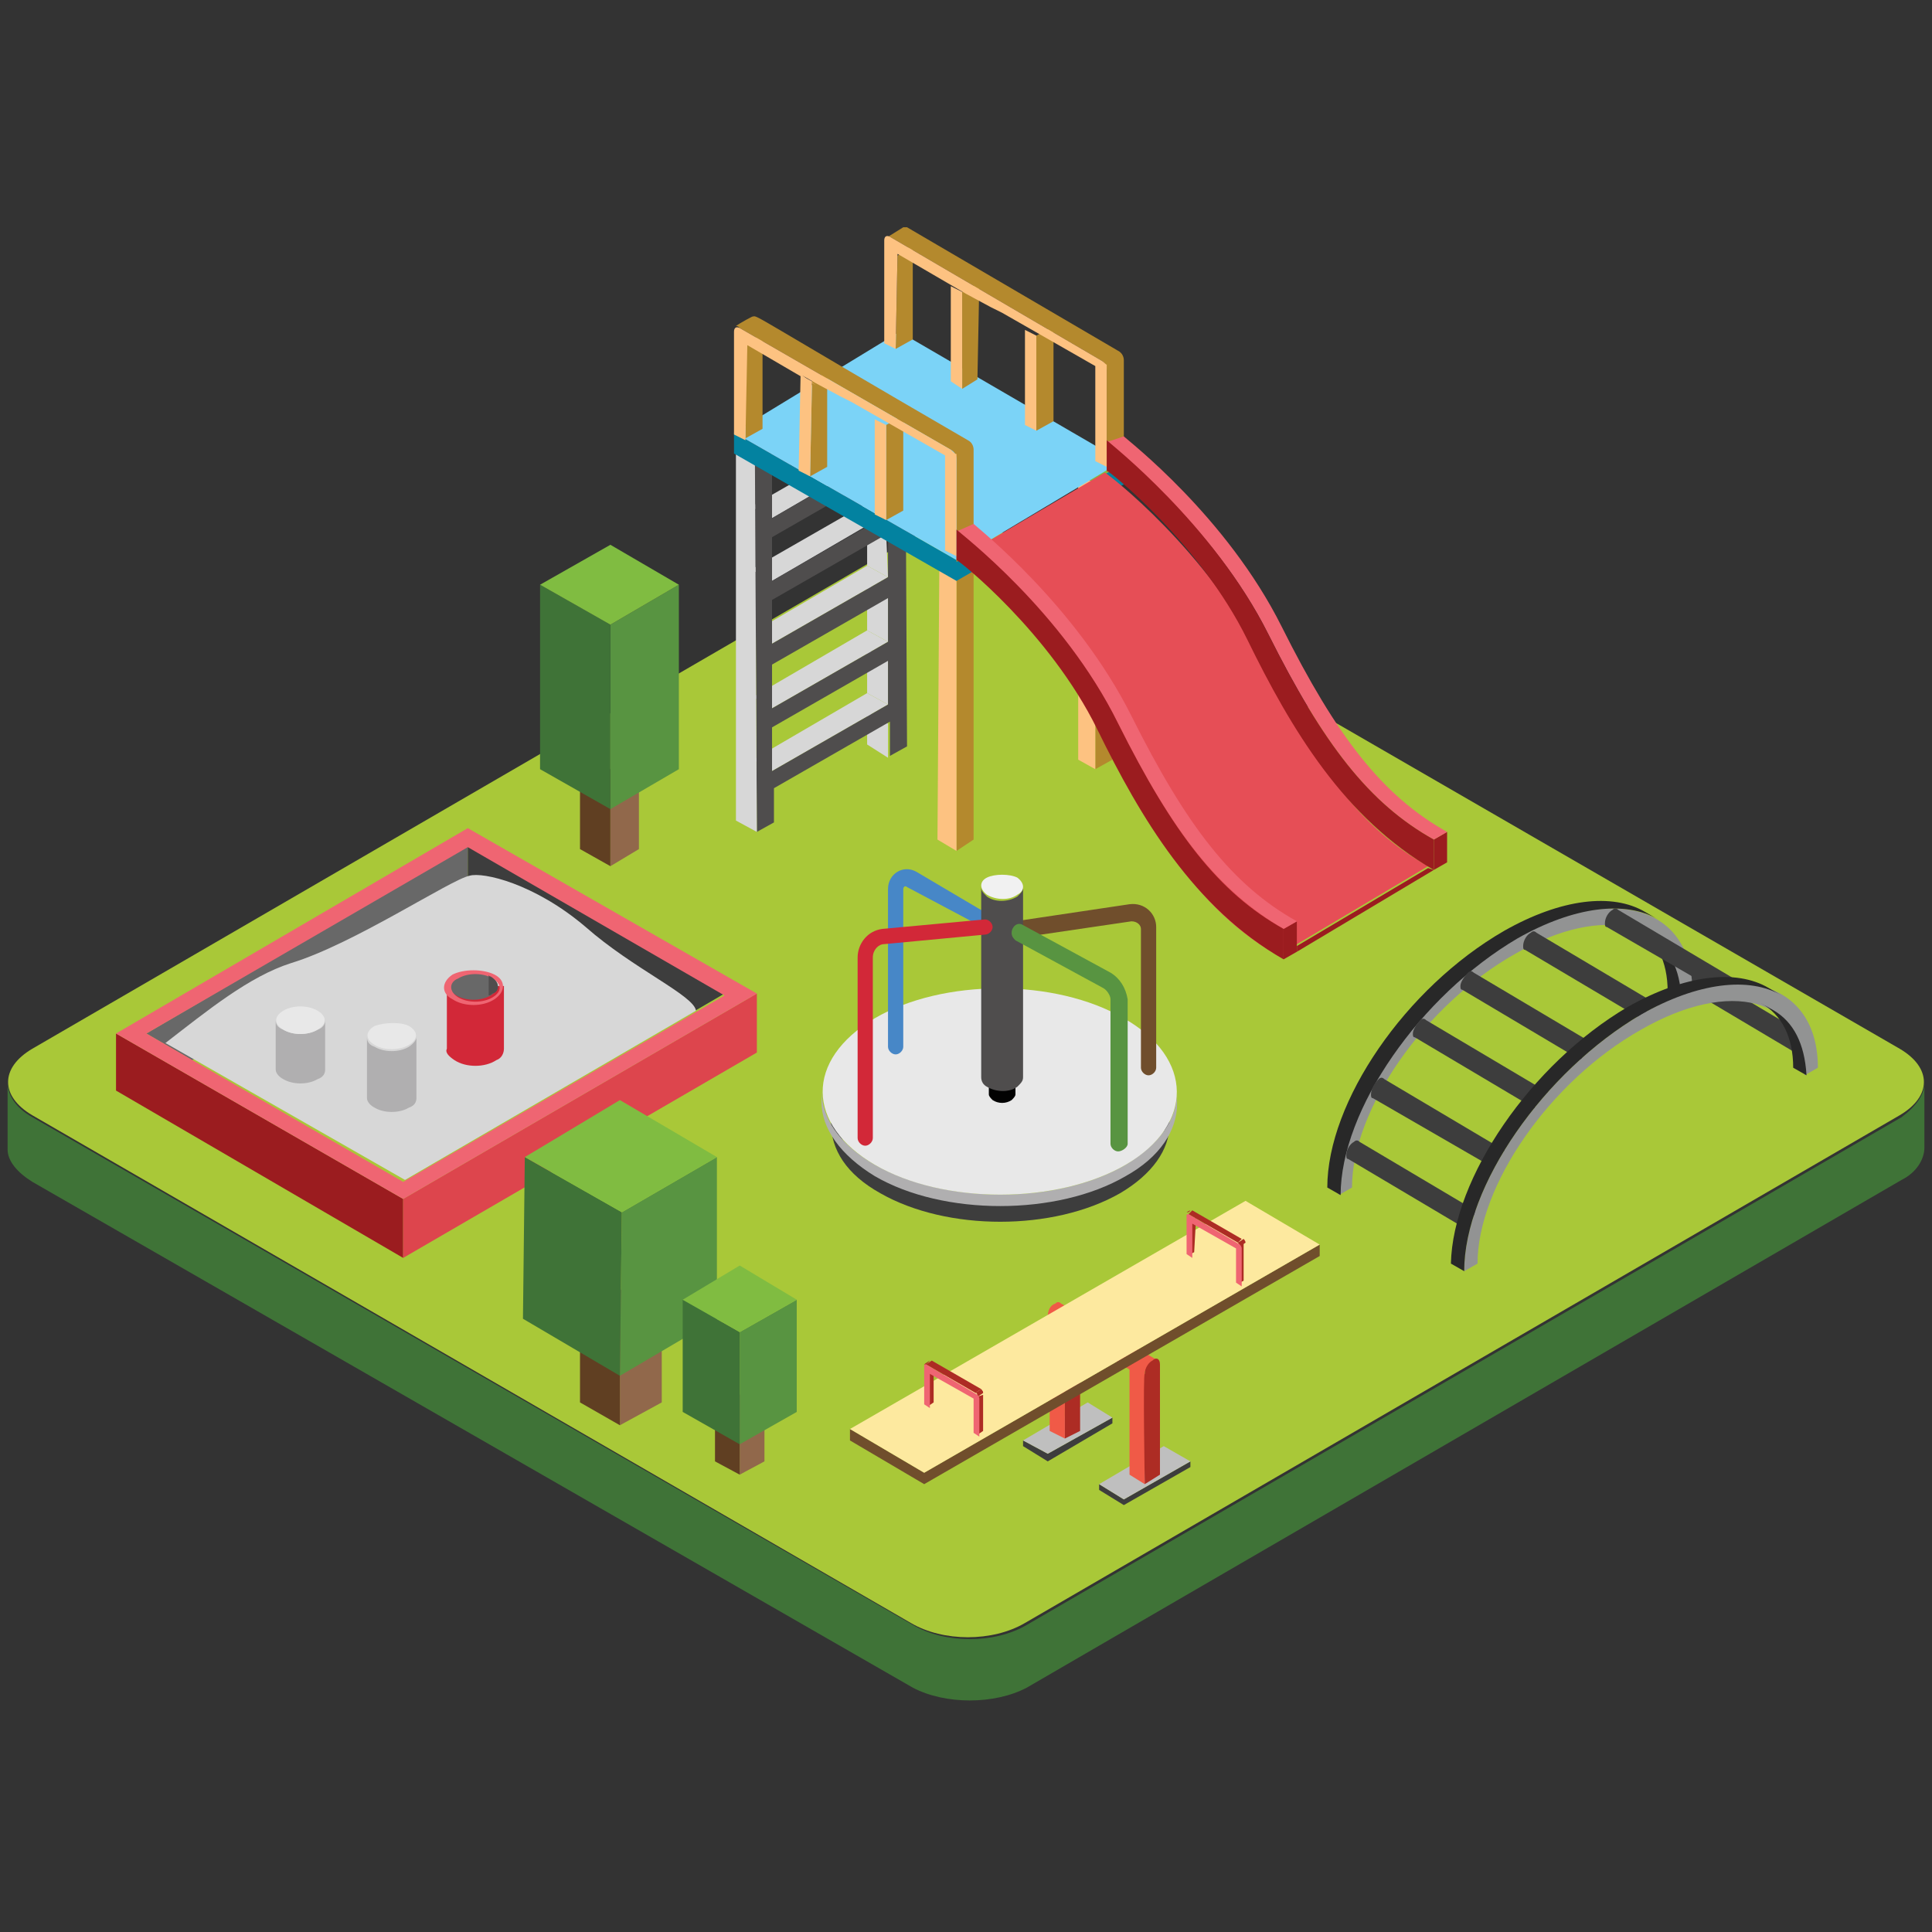<svg xmlns="http://www.w3.org/2000/svg" xmlns:xlink="http://www.w3.org/1999/xlink" width="200" zoomAndPan="magnify" viewBox="0 0 150 150" height="200" preserveAspectRatio="xMidYMid meet" version="1.0"><rect x="0" y="0" width="150" height="150" fill="#333333" stroke="none"/><defs><clipPath id="4b5471674c"><path d="M 0 84 L 150 84 L 150 132.375 L 0 132.375 Z M 0 84 " clip-rule="nonzero"/></clipPath><clipPath id="551bd7b9a2"><path d="M 71 105 L 73 105 L 73 105.93 L 71 105.93 Z M 71 105 " clip-rule="nonzero"/></clipPath><clipPath id="41bc346612"><path d="M 72.195 105.637 L 71.754 105.93 C 71.754 105.93 71.898 105.93 71.898 105.93 Z M 72.195 105.637 " clip-rule="nonzero"/></clipPath><clipPath id="6f8aa24a94"><path d="M 75 108 L 76.477 108 L 76.477 108.883 L 75 108.883 Z M 75 108 " clip-rule="nonzero"/></clipPath><clipPath id="198fe4d31e"><path d="M 75.887 108.441 L 76.328 108.145 C 76.328 107.996 76.18 107.848 76.18 107.848 L 75.738 108.145 C 75.887 108.145 75.887 108.293 75.887 108.441 Z M 75.887 108.441 " clip-rule="nonzero"/></clipPath><clipPath id="0202633448"><path d="M 75 107.406 L 76.477 107.406 L 76.477 108.883 L 75 108.883 Z M 75 107.406 " clip-rule="nonzero"/></clipPath><clipPath id="ca0dd5f004"><path d="M 75.887 108.441 L 76.328 108.145 C 76.328 107.996 76.18 107.848 76.18 107.848 L 75.738 108.145 C 75.887 108.145 75.887 108.293 75.887 108.441 Z M 75.887 108.441 " clip-rule="nonzero"/></clipPath><clipPath id="eab965afc5"><path d="M 92 93 L 92.715 93 L 92.715 94.117 L 92 94.117 Z M 92 93 " clip-rule="nonzero"/></clipPath><clipPath id="505f64cabe"><path d="M 92.422 93.973 L 92.125 94.117 C 92.125 94.117 92.273 94.117 92.273 94.117 L 92.422 93.973 C 92.57 93.973 92.57 93.973 92.422 93.973 Z M 92.422 93.973 " clip-rule="nonzero"/></clipPath><clipPath id="6e32e67c75"><path d="M 96 96 L 97 96 L 97 97 L 96 97 Z M 96 96 " clip-rule="nonzero"/></clipPath><clipPath id="7a7b00c153"><path d="M 96.262 96.777 L 96.703 96.48 C 96.703 96.332 96.555 96.188 96.555 96.188 L 96.113 96.48 C 96.113 96.48 96.262 96.629 96.262 96.777 Z M 96.262 96.777 " clip-rule="nonzero"/></clipPath><clipPath id="eb9b8437a4"><path d="M 68 17.625 L 88 17.625 L 88 37 L 68 37 Z M 68 17.625 " clip-rule="nonzero"/></clipPath></defs><path fill="#a9c838" d="M 147.488 81.422 C 150 82.898 150 85.113 147.488 86.59 L 79.578 126.008 C 77.066 127.484 73.227 127.484 70.719 126.008 L 2.512 86.59 C 0 85.113 0 82.898 2.512 81.422 L 70.422 42.004 C 72.785 40.527 76.773 40.527 79.281 42.004 Z M 147.488 81.422 " fill-opacity="1" fill-rule="nonzero"/><g clip-path="url(#4b5471674c)"><path fill="#3f7337" d="M 149.41 84.078 L 149.41 89.098 C 149.41 89.984 148.82 91.02 147.637 91.609 L 79.723 131.027 C 77.215 132.355 73.375 132.355 70.867 131.027 L 2.512 91.758 C 1.328 91.02 0.59 90.133 0.59 89.246 L 0.59 84.078 C 0.59 84.965 1.18 86 2.512 86.738 L 70.867 126.156 C 73.375 127.633 77.215 127.633 79.723 126.156 L 147.637 86.738 C 148.82 85.852 149.41 84.965 149.41 84.078 Z M 149.41 84.078 " fill-opacity="1" fill-rule="nonzero"/></g><path fill="#3d3d3d" d="M 85.336 115.23 L 85.336 115.676 L 87.254 116.855 L 92.422 113.902 L 92.422 113.461 L 87.254 116.414 Z M 85.336 115.23 " fill-opacity="1" fill-rule="nonzero"/><path fill="#bfbfbf" d="M 85.336 115.23 L 87.254 116.414 L 92.422 113.461 L 90.355 112.277 Z M 85.336 115.23 " fill-opacity="1" fill-rule="nonzero"/><path fill="#3d3d3d" d="M 79.43 111.836 L 79.43 112.277 L 81.348 113.461 L 86.367 110.508 L 86.367 110.062 L 81.348 112.867 Z M 79.43 111.836 " fill-opacity="1" fill-rule="nonzero"/><path fill="#bfbfbf" d="M 79.43 111.836 L 81.348 112.867 L 86.367 110.062 L 84.449 108.883 Z M 79.43 111.836 " fill-opacity="1" fill-rule="nonzero"/><path fill="#f05a47" d="M 87.695 105.93 L 87.695 114.492 L 88.879 115.23 L 88.879 106.668 Z M 87.695 105.93 " fill-opacity="1" fill-rule="nonzero"/><path fill="#f05a47" d="M 87.695 105.93 L 88.73 106.52 L 89.91 105.93 L 88.73 105.191 Z M 87.695 105.93 " fill-opacity="1" fill-rule="nonzero"/><path fill="#f05a47" d="M 81.496 102.387 L 81.496 111.098 L 82.676 111.688 L 82.676 103.125 Z M 81.496 102.387 " fill-opacity="1" fill-rule="nonzero"/><path fill="#ad2c24" d="M 82.676 103.125 L 82.676 111.688 L 83.859 111.098 L 83.859 102.387 Z M 82.676 103.125 " fill-opacity="1" fill-rule="nonzero"/><path fill="#f27675" d="M 81.496 102.387 L 82.676 103.125 L 83.859 102.387 L 82.676 101.797 Z M 81.496 102.387 " fill-opacity="1" fill-rule="nonzero"/><path fill="#f05a47" d="M 81.938 101.207 C 82.086 101.059 82.234 101.059 82.383 101.207 L 89.91 105.637 C 89.766 105.637 89.617 105.637 89.469 105.637 C 89.172 105.781 88.879 106.227 88.879 106.668 C 88.879 106.816 88.879 106.965 89.027 107.109 L 81.496 102.684 C 81.348 102.684 81.348 102.535 81.348 102.238 C 81.348 101.797 81.496 101.352 81.938 101.207 Z M 81.938 101.207 " fill-opacity="1" fill-rule="nonzero"/><path fill="#ad2c24" d="M 88.879 115.23 L 90.059 114.492 L 90.059 105.93 C 90.059 105.488 89.766 105.34 89.469 105.637 C 89.172 105.781 88.879 106.227 88.879 106.668 C 88.73 106.52 88.879 115.23 88.879 115.23 Z M 88.879 115.23 " fill-opacity="1" fill-rule="nonzero"/><path fill="#704e2c" d="M 65.992 110.949 L 65.992 111.836 L 71.754 115.23 L 102.461 97.516 L 102.461 96.629 L 71.754 114.344 Z M 65.992 110.949 " fill-opacity="1" fill-rule="nonzero"/><path fill="#fde99f" d="M 65.992 110.949 L 71.754 114.344 L 102.461 96.629 L 96.703 93.234 Z M 65.992 110.949 " fill-opacity="1" fill-rule="nonzero"/><path fill="#ad2c24" d="M 72.047 109.18 L 72.488 108.883 L 72.488 106.227 L 72.195 106.52 Z M 72.047 109.18 " fill-opacity="1" fill-rule="nonzero"/><path fill="#ad2c24" d="M 72.195 105.637 L 71.754 105.93 C 71.754 105.93 71.898 105.93 71.898 105.93 Z M 72.195 105.637 " fill-opacity="1" fill-rule="nonzero"/><g clip-path="url(#551bd7b9a2)"><g clip-path="url(#41bc346612)"><path fill="#ad2c24" d="M 71.898 105.93 L 72.344 105.637 L 71.898 105.93 " fill-opacity="1" fill-rule="nonzero"/><path fill="#ad2c24" d="M 71.898 105.93 L 72.344 105.637 L 71.898 105.93 " fill-opacity="1" fill-rule="nonzero"/><path fill="#ad2c24" d="M 71.898 105.93 L 72.344 105.637 L 72.195 105.637 L 71.898 105.93 " fill-opacity="1" fill-rule="nonzero"/><path fill="#ad2c24" d="M 71.898 105.93 L 72.195 105.637 L 71.898 105.93 " fill-opacity="1" fill-rule="nonzero"/><path fill="#ad2c24" d="M 71.898 105.93 L 72.195 105.637 L 71.898 105.93 " fill-opacity="1" fill-rule="nonzero"/><path fill="#ad2c24" d="M 71.898 105.93 L 72.195 105.637 L 71.898 105.93 " fill-opacity="1" fill-rule="nonzero"/><path fill="#ad2c24" d="M 71.898 105.93 L 72.195 105.637 L 71.754 105.93 L 71.898 105.93 " fill-opacity="1" fill-rule="nonzero"/><path fill="#ad2c24" d="M 71.754 105.93 L 72.195 105.637 L 71.754 105.93 " fill-opacity="1" fill-rule="nonzero"/><path fill="#ad2c24" d="M 71.754 105.93 L 72.195 105.637 L 71.754 105.93 " fill-opacity="1" fill-rule="nonzero"/><path fill="#ad2c24" d="M 71.754 105.93 L 72.195 105.637 L 71.754 105.93 " fill-opacity="1" fill-rule="nonzero"/></g></g><path fill="#ad2c24" d="M 75.738 108.145 L 76.18 107.848 L 72.344 105.637 L 71.898 105.93 Z M 75.738 108.145 " fill-opacity="1" fill-rule="nonzero"/><path fill="#ad2c24" d="M 75.887 111.395 L 76.328 111.098 L 76.328 108.293 L 75.887 108.441 Z M 75.887 111.395 " fill-opacity="1" fill-rule="nonzero"/><path fill="#ad2c24" d="M 75.887 108.441 L 76.328 108.145 C 76.328 107.996 76.18 107.848 76.18 107.848 L 75.738 108.145 C 75.887 108.145 75.887 108.293 75.887 108.441 Z M 75.887 108.441 " fill-opacity="1" fill-rule="nonzero"/><g clip-path="url(#6f8aa24a94)"><g clip-path="url(#198fe4d31e)"><path fill="#ad2c24" d="M 75.887 108.441 L 76.328 108.145 L 75.887 108.441 " fill-opacity="1" fill-rule="nonzero"/><path fill="#ad2c24" d="M 75.887 108.441 L 76.328 108.145 L 75.887 108.441 " fill-opacity="1" fill-rule="nonzero"/><path fill="#ad2c24" d="M 75.887 108.441 L 76.328 108.145 L 75.887 108.441 " fill-opacity="1" fill-rule="nonzero"/><path fill="#ad2c24" d="M 75.887 108.441 L 76.328 108.145 L 75.887 108.293 L 75.887 108.441 " fill-opacity="1" fill-rule="nonzero"/><path fill="#ad2c24" d="M 75.887 108.293 L 76.328 108.145 L 75.887 108.293 " fill-opacity="1" fill-rule="nonzero"/><path fill="#ad2c24" d="M 75.887 108.293 L 76.328 108.145 L 75.887 108.293 " fill-opacity="1" fill-rule="nonzero"/><path fill="#ad2c24" d="M 75.887 108.293 L 76.328 108.145 L 75.887 108.293 " fill-opacity="1" fill-rule="nonzero"/></g></g><g clip-path="url(#0202633448)"><g clip-path="url(#ca0dd5f004)"><path fill="#ad2c24" d="M 75.887 108.293 L 76.328 108.145 L 76.328 107.996 L 75.887 108.293 " fill-opacity="1" fill-rule="nonzero"/><path fill="#ad2c24" d="M 75.887 108.293 L 76.328 107.996 L 75.887 108.293 " fill-opacity="1" fill-rule="nonzero"/><path fill="#ad2c24" d="M 75.887 108.293 L 76.328 107.996 L 75.887 108.293 " fill-opacity="1" fill-rule="nonzero"/><path fill="#ad2c24" d="M 75.887 108.293 L 76.328 107.996 L 75.887 108.293 " fill-opacity="1" fill-rule="nonzero"/><path fill="#ad2c24" d="M 75.887 108.293 L 76.328 107.996 L 76.18 107.996 L 75.887 108.145 L 75.887 108.293 " fill-opacity="1" fill-rule="nonzero"/><path fill="#ad2c24" d="M 75.887 108.145 L 76.18 107.996 L 75.887 108.145 " fill-opacity="1" fill-rule="nonzero"/><path fill="#ad2c24" d="M 75.887 108.145 L 76.328 107.848 L 75.887 108.145 " fill-opacity="1" fill-rule="nonzero"/><path fill="#ad2c24" d="M 75.887 108.145 L 76.328 107.848 L 75.887 108.145 C 75.738 108.145 75.738 108.145 75.887 108.145 " fill-opacity="1" fill-rule="nonzero"/></g></g><path fill="#ef6572" d="M 71.898 105.93 C 71.754 105.93 71.754 105.93 71.754 106.078 L 71.754 109.031 L 72.195 109.324 L 72.195 106.668 L 75.59 108.586 L 75.59 111.246 L 76.035 111.539 L 76.035 108.586 C 76.035 108.441 75.887 108.293 75.887 108.293 Z M 71.898 105.93 " fill-opacity="1" fill-rule="nonzero"/><path fill="#ad2c24" d="M 92.422 97.367 L 92.715 97.219 L 92.863 94.562 L 92.422 94.711 Z M 92.422 97.367 " fill-opacity="1" fill-rule="nonzero"/><path fill="#ad2c24" d="M 92.422 93.973 L 92.125 94.117 C 92.125 94.117 92.273 94.117 92.273 94.117 L 92.422 93.973 C 92.57 93.973 92.57 93.973 92.422 93.973 Z M 92.422 93.973 " fill-opacity="1" fill-rule="nonzero"/><g clip-path="url(#eab965afc5)"><g clip-path="url(#505f64cabe)"><path fill="#ad2c24" d="M 92.273 94.266 L 92.715 93.973 L 92.273 94.266 C 92.273 94.117 92.273 94.266 92.273 94.266 " fill-opacity="1" fill-rule="nonzero"/><path fill="#ad2c24" d="M 92.125 94.117 L 92.57 93.824 L 92.125 94.117 " fill-opacity="1" fill-rule="nonzero"/><path fill="#ad2c24" d="M 92.125 94.117 L 92.57 93.973 L 92.125 94.117 " fill-opacity="1" fill-rule="nonzero"/><path fill="#ad2c24" d="M 92.125 94.117 L 92.57 93.973 L 92.125 94.117 " fill-opacity="1" fill-rule="nonzero"/><path fill="#ad2c24" d="M 92.125 94.117 L 92.57 93.973 L 92.125 94.117 " fill-opacity="1" fill-rule="nonzero"/><path fill="#ad2c24" d="M 92.125 94.117 L 92.57 93.973 L 92.125 94.117 " fill-opacity="1" fill-rule="nonzero"/><path fill="#ad2c24" d="M 92.125 94.117 L 92.57 93.973 L 92.422 93.973 L 92.125 94.117 " fill-opacity="1" fill-rule="nonzero"/><path fill="#ad2c24" d="M 92.125 94.117 L 92.422 93.973 L 92.125 94.117 " fill-opacity="1" fill-rule="nonzero"/><path fill="#ad2c24" d="M 92.125 94.117 L 92.422 93.973 L 92.125 94.117 " fill-opacity="1" fill-rule="nonzero"/><path fill="#ad2c24" d="M 92.125 94.117 L 92.422 93.973 L 92.125 94.117 " fill-opacity="1" fill-rule="nonzero"/></g></g><path fill="#ad2c24" d="M 96.113 96.48 L 96.406 96.188 L 92.57 93.973 L 92.273 94.266 Z M 96.113 96.48 " fill-opacity="1" fill-rule="nonzero"/><path fill="#ad2c24" d="M 96.262 99.582 L 96.555 99.434 L 96.555 96.48 L 96.262 96.777 Z M 96.262 99.582 " fill-opacity="1" fill-rule="nonzero"/><path fill="#ad2c24" d="M 96.262 96.777 L 96.703 96.48 C 96.703 96.332 96.555 96.188 96.555 96.188 L 96.113 96.48 C 96.113 96.48 96.262 96.629 96.262 96.777 Z M 96.262 96.777 " fill-opacity="1" fill-rule="nonzero"/><g clip-path="url(#6e32e67c75)"><g clip-path="url(#7a7b00c153)"><path fill="#ad2c24" d="M 96.262 96.777 L 96.703 96.48 L 96.262 96.777 " fill-opacity="1" fill-rule="nonzero"/><path fill="#ad2c24" d="M 96.262 96.777 L 96.703 96.48 L 96.262 96.777 C 96.262 96.629 96.262 96.629 96.262 96.777 " fill-opacity="1" fill-rule="nonzero"/><path fill="#ad2c24" d="M 96.262 96.629 L 96.555 96.48 L 96.262 96.629 " fill-opacity="1" fill-rule="nonzero"/><path fill="#ad2c24" d="M 96.262 96.629 L 96.555 96.48 L 96.262 96.629 " fill-opacity="1" fill-rule="nonzero"/><path fill="#ad2c24" d="M 96.262 96.629 L 96.555 96.48 L 96.555 96.332 L 96.262 96.629 " fill-opacity="1" fill-rule="nonzero"/><path fill="#ad2c24" d="M 96.262 96.629 L 96.555 96.332 L 96.262 96.629 " fill-opacity="1" fill-rule="nonzero"/><path fill="#ad2c24" d="M 96.262 96.629 L 96.555 96.332 L 96.262 96.629 " fill-opacity="1" fill-rule="nonzero"/><path fill="#ad2c24" d="M 96.262 96.629 L 96.555 96.332 L 96.262 96.629 " fill-opacity="1" fill-rule="nonzero"/><path fill="#ad2c24" d="M 96.262 96.629 L 96.555 96.332 L 96.262 96.629 " fill-opacity="1" fill-rule="nonzero"/><path fill="#ad2c24" d="M 96.262 96.629 L 96.555 96.332 L 96.113 96.48 L 96.262 96.629 " fill-opacity="1" fill-rule="nonzero"/><path fill="#ad2c24" d="M 96.113 96.48 L 96.555 96.332 L 96.113 96.48 " fill-opacity="1" fill-rule="nonzero"/><path fill="#ad2c24" d="M 96.113 96.48 L 96.555 96.332 L 96.113 96.48 " fill-opacity="1" fill-rule="nonzero"/><path fill="#ad2c24" d="M 96.113 96.48 L 96.555 96.332 L 96.113 96.48 " fill-opacity="1" fill-rule="nonzero"/><path fill="#ad2c24" d="M 96.113 96.48 L 96.555 96.188 L 96.113 96.48 " fill-opacity="1" fill-rule="nonzero"/><path fill="#ad2c24" d="M 96.113 96.48 L 96.555 96.188 L 96.113 96.48 " fill-opacity="1" fill-rule="nonzero"/></g></g><path fill="#ef6572" d="M 92.273 94.266 C 92.125 94.266 92.125 94.266 92.125 94.414 L 92.125 97.367 L 92.57 97.664 L 92.57 95.004 L 95.965 96.926 L 95.965 99.582 L 96.406 99.879 L 96.406 96.926 C 96.406 96.777 96.262 96.629 96.262 96.629 Z M 92.273 94.266 " fill-opacity="1" fill-rule="nonzero"/><path fill="#d7d7d7" d="M 68.945 56.176 L 67.324 55.289 L 67.324 57.801 L 68.945 58.832 Z M 68.945 56.176 " fill-opacity="1" fill-rule="nonzero"/><path fill="#d7d7d7" d="M 68.945 51.305 L 67.324 50.418 L 67.324 53.812 L 68.945 54.699 Z M 68.945 51.305 " fill-opacity="1" fill-rule="nonzero"/><path fill="#d7d7d7" d="M 68.945 46.285 L 67.324 45.398 L 67.324 48.941 L 68.945 49.828 Z M 68.945 46.285 " fill-opacity="1" fill-rule="nonzero"/><path fill="#d7d7d7" d="M 68.945 54.699 L 67.324 53.812 L 58.465 58.98 L 59.941 59.867 Z M 68.945 54.699 " fill-opacity="1" fill-rule="nonzero"/><path fill="#d7d7d7" d="M 68.801 41.414 L 67.324 40.527 L 67.324 43.922 L 68.945 44.809 Z M 68.801 41.414 " fill-opacity="1" fill-rule="nonzero"/><path fill="#d7d7d7" d="M 68.945 49.828 L 67.324 48.941 L 58.465 54.109 L 59.941 54.996 Z M 68.945 49.828 " fill-opacity="1" fill-rule="nonzero"/><path fill="#d7d7d7" d="M 68.945 44.809 L 67.324 43.922 L 58.465 49.09 L 59.941 49.977 Z M 68.945 44.809 " fill-opacity="1" fill-rule="nonzero"/><path fill="#d7d7d7" d="M 68.801 39.938 L 67.324 39.051 L 58.316 44.219 L 59.941 45.102 Z M 68.801 39.938 " fill-opacity="1" fill-rule="nonzero"/><path fill="#d7d7d7" d="M 68.801 35.062 L 67.324 34.18 L 58.316 39.344 L 59.941 40.23 Z M 68.801 35.062 " fill-opacity="1" fill-rule="nonzero"/><path fill="#4f4d4d" d="M 59.941 35.211 L 68.945 30.043 L 70.277 29.305 L 70.422 57.949 L 69.094 58.688 L 69.094 56.027 L 60.09 61.195 L 60.09 63.852 L 58.762 64.59 L 58.613 35.949 Z M 59.941 54.996 L 68.945 49.828 L 68.945 46.434 L 59.941 51.598 L 59.941 54.996 M 59.941 49.977 L 68.945 44.809 L 68.945 41.414 L 59.941 46.578 L 59.941 49.977 M 59.941 45.102 L 68.945 39.938 L 68.945 36.539 L 59.941 41.707 L 59.941 45.102 M 59.941 59.867 L 68.945 54.699 L 68.945 51.305 L 59.941 56.473 L 59.941 59.867 M 59.941 40.23 L 68.945 35.062 L 68.945 31.668 L 59.941 36.836 L 59.941 40.23 " fill-opacity="1" fill-rule="nonzero"/><path fill="#d7d7d7" d="M 58.613 35.949 L 57.137 35.062 L 57.137 63.707 L 58.762 64.59 Z M 58.613 35.949 " fill-opacity="1" fill-rule="nonzero"/><path fill="#b4892d" d="M 75.59 43.035 L 75.59 65.184 L 74.262 66.066 L 74.262 43.773 Z M 75.59 43.035 " fill-opacity="1" fill-rule="nonzero"/><path fill="#fdc281" d="M 74.262 43.773 L 74.262 66.066 L 72.785 65.184 L 72.934 43.035 Z M 74.262 43.773 " fill-opacity="1" fill-rule="nonzero"/><path fill="#80bc41" d="M 75.59 43.035 L 74.262 43.773 L 72.934 43.035 L 74.262 42.152 Z M 75.59 43.035 " fill-opacity="1" fill-rule="nonzero"/><path fill="#b4892d" d="M 86.367 36.688 L 86.367 58.98 L 85.039 59.719 L 85.039 37.574 Z M 86.367 36.688 " fill-opacity="1" fill-rule="nonzero"/><path fill="#fdc281" d="M 85.039 37.574 L 85.039 59.719 L 83.711 58.98 L 83.711 36.688 Z M 85.039 37.574 " fill-opacity="1" fill-rule="nonzero"/><path fill="#80bc41" d="M 86.367 36.688 L 85.039 37.574 L 83.711 36.688 L 85.039 35.949 Z M 86.367 36.688 " fill-opacity="1" fill-rule="nonzero"/><path fill="#0382a0" d="M 74.262 43.48 L 88.582 35.211 L 88.582 36.836 L 74.262 45.102 L 56.988 35.211 L 56.988 33.586 Z M 74.262 43.48 " fill-opacity="1" fill-rule="nonzero"/><path fill="#7bd3f7" d="M 56.988 33.586 L 74.262 43.48 L 87.105 35.801 L 69.832 25.762 Z M 56.988 33.586 " fill-opacity="1" fill-rule="nonzero"/><path fill="#b4892d" d="M 70.867 18.973 L 70.867 26.352 L 69.539 27.09 L 69.684 19.855 Z M 70.867 18.973 " fill-opacity="1" fill-rule="nonzero"/><g clip-path="url(#eb9b8437a4)"><path fill="#b4892d" d="M 68.945 18.383 C 68.945 18.383 68.801 18.383 68.945 18.383 L 70.129 17.645 C 70.277 17.645 70.277 17.645 70.422 17.645 L 86.812 27.238 C 87.105 27.387 87.254 27.684 87.254 27.977 L 87.254 35.949 L 85.926 36.688 L 85.926 28.715 C 85.926 28.422 85.777 28.125 85.48 27.977 L 69.094 18.383 C 69.094 18.383 68.945 18.383 68.945 18.383 Z M 68.945 18.383 " fill-opacity="1" fill-rule="nonzero"/></g><path fill="#b4892d" d="M 76.035 21.926 L 75.887 29.453 L 74.703 30.191 L 74.703 22.664 Z M 76.035 21.926 " fill-opacity="1" fill-rule="nonzero"/><path fill="#b4892d" d="M 81.793 25.32 L 81.793 32.703 L 80.461 33.441 L 80.461 26.059 Z M 81.793 25.32 " fill-opacity="1" fill-rule="nonzero"/><path fill="#fdc281" d="M 85.48 27.977 L 69.094 18.383 C 68.801 18.234 68.652 18.383 68.652 18.676 L 68.652 26.648 L 69.539 27.09 L 69.684 19.711 L 75 22.809 L 73.965 22.219 L 75 22.809 L 76.918 23.844 L 77.805 24.285 L 85.039 28.422 L 85.039 35.801 L 85.926 36.246 L 85.926 28.273 C 85.926 28.422 85.777 28.125 85.48 27.977 Z M 85.48 27.977 " fill-opacity="1" fill-rule="nonzero"/><path fill="#fdc281" d="M 73.82 29.602 L 74.703 30.191 L 74.703 22.664 L 73.82 22.219 Z M 73.82 29.602 " fill-opacity="1" fill-rule="nonzero"/><path fill="#fdc281" d="M 79.578 32.996 L 80.461 33.441 L 80.461 26.059 L 79.578 25.613 Z M 79.578 32.996 " fill-opacity="1" fill-rule="nonzero"/><path fill="#e64e56" d="M 99.211 74.188 L 110.875 67.25 C 105.855 64.445 102.312 59.867 98.031 51.305 C 93.75 42.742 86.074 36.836 85.777 36.688 L 76.773 42.004 C 77.066 42.297 81.938 49.828 86.219 58.242 C 90.648 66.953 94.34 71.383 99.211 74.188 Z M 99.211 74.188 " fill-opacity="1" fill-rule="nonzero"/><path fill="#9b1c1f" d="M 111.32 67.543 L 112.352 66.953 L 112.352 64.59 L 111.32 65.184 Z M 111.32 67.543 " fill-opacity="1" fill-rule="nonzero"/><path fill="#ef6572" d="M 111.32 65.184 L 112.352 64.59 C 107.332 61.785 103.789 57.211 99.508 48.648 C 95.227 40.082 87.551 34.18 87.254 33.883 L 85.926 34.324 C 86.219 34.621 94.191 40.676 98.473 49.238 C 102.758 57.801 106.301 62.379 111.32 65.184 Z M 111.32 65.184 " fill-opacity="1" fill-rule="nonzero"/><path fill="#9b1c1f" d="M 85.926 34.18 L 85.926 36.539 C 86.074 36.539 93.16 42.152 96.852 49.68 C 100.246 56.617 104.379 63.559 111.32 67.543 L 111.32 65.184 C 106.301 62.379 102.758 57.801 98.473 49.238 C 94.191 40.676 86.219 34.473 85.926 34.18 Z M 85.926 34.18 " fill-opacity="1" fill-rule="nonzero"/><path fill="#9b1c1f" d="M 99.656 74.484 L 100.688 73.895 L 100.688 71.531 L 99.656 72.121 Z M 99.656 74.484 " fill-opacity="1" fill-rule="nonzero"/><path fill="#9b1c1f" d="M 110.875 67.398 L 111.32 67.543 L 100.688 73.895 L 100.688 73.449 Z M 110.875 67.398 " fill-opacity="1" fill-rule="nonzero"/><path fill="#3d3d3d" d="M 130.363 74.777 C 130.512 74.633 130.66 74.633 130.809 74.777 L 140.258 80.391 C 140.109 80.391 139.961 80.391 139.812 80.391 C 139.52 80.535 139.223 80.98 139.223 81.422 C 139.223 81.57 139.223 81.719 139.371 81.719 L 129.922 76.105 C 129.773 76.105 129.773 75.961 129.773 75.812 C 129.773 75.516 129.922 75.074 130.363 74.777 Z M 130.363 74.777 " fill-opacity="1" fill-rule="nonzero"/><path fill="#929393" d="M 117.668 72.859 C 110.137 77.289 103.938 86.148 103.938 92.789 L 104.969 92.199 C 104.969 86.148 110.582 78.027 117.668 74.039 C 124.605 70.055 130.363 71.531 130.363 77.582 L 131.398 76.992 C 131.398 70.348 125.195 68.578 117.668 72.859 Z M 117.668 72.859 " fill-opacity="1" fill-rule="nonzero"/><path fill="#282828" d="M 128.004 72.562 L 126.969 71.973 C 128.594 72.859 129.477 74.633 129.477 76.992 L 130.512 77.582 C 130.512 75.223 129.477 73.449 128.004 72.562 Z M 128.004 72.562 " fill-opacity="1" fill-rule="nonzero"/><path fill="#282828" d="M 116.781 72.27 C 121.211 69.758 125.195 69.316 127.707 70.793 L 128.738 71.383 C 126.23 69.906 122.242 70.348 117.816 72.859 C 110.285 77.289 104.086 86.148 104.086 92.789 L 103.051 92.199 C 103.051 85.555 109.105 76.699 116.781 72.27 Z M 116.781 72.27 " fill-opacity="1" fill-rule="nonzero"/><path fill="#3d3d3d" d="M 105.117 88.656 C 105.266 88.508 105.414 88.508 105.562 88.656 L 115.012 94.266 C 114.863 94.266 114.715 94.266 114.566 94.266 C 114.273 94.414 113.977 94.855 113.977 95.301 C 113.977 95.449 113.977 95.594 114.125 95.594 L 104.676 89.984 C 104.527 89.984 104.527 89.836 104.527 89.691 C 104.527 89.246 104.824 88.805 105.117 88.656 Z M 105.117 88.656 " fill-opacity="1" fill-rule="nonzero"/><path fill="#3d3d3d" d="M 107.039 83.785 C 107.184 83.637 107.332 83.637 107.48 83.785 L 116.93 89.395 C 116.781 89.395 116.633 89.395 116.484 89.395 C 116.191 89.543 115.895 89.984 115.895 90.43 C 115.895 90.574 115.895 90.723 116.043 90.723 L 106.594 85.262 C 106.445 85.262 106.445 85.113 106.445 84.965 C 106.445 84.523 106.742 84.078 107.039 83.785 Z M 107.039 83.785 " fill-opacity="1" fill-rule="nonzero"/><path fill="#3d3d3d" d="M 110.285 79.207 C 110.434 79.059 110.582 79.059 110.727 79.207 L 120.176 84.816 C 120.031 84.816 119.883 84.816 119.734 84.816 C 119.438 84.965 119.145 85.41 119.145 85.852 C 119.145 86 119.145 86.148 119.293 86.148 L 109.844 80.535 C 109.695 80.535 109.695 80.391 109.695 80.242 C 109.695 79.945 109.988 79.504 110.285 79.207 Z M 110.285 79.207 " fill-opacity="1" fill-rule="nonzero"/><path fill="#3d3d3d" d="M 113.977 75.516 C 114.125 75.367 114.273 75.367 114.418 75.516 L 123.867 81.129 C 123.719 81.129 123.574 81.129 123.426 81.129 C 123.129 81.273 122.836 81.719 122.836 82.16 C 122.836 82.309 122.836 82.457 122.98 82.457 L 113.535 76.844 C 113.387 76.844 113.387 76.699 113.387 76.551 C 113.387 76.254 113.68 75.812 113.977 75.516 Z M 113.977 75.516 " fill-opacity="1" fill-rule="nonzero"/><path fill="#3d3d3d" d="M 118.848 72.418 C 118.996 72.27 119.145 72.27 119.293 72.418 L 128.738 78.027 C 128.594 78.027 128.445 78.027 128.297 78.027 C 128.004 78.176 127.707 78.617 127.707 79.059 C 127.707 79.207 127.707 79.355 127.855 79.355 L 118.406 73.746 C 118.258 73.746 118.258 73.598 118.258 73.449 C 118.258 73.008 118.555 72.562 118.848 72.418 Z M 118.848 72.418 " fill-opacity="1" fill-rule="nonzero"/><path fill="#3d3d3d" d="M 125.195 70.645 C 125.344 70.496 125.492 70.496 125.641 70.645 L 135.09 76.254 C 134.941 76.254 134.793 76.254 134.645 76.254 C 134.352 76.402 134.055 76.844 134.055 77.141 C 134.055 77.289 134.055 77.438 134.203 77.438 L 124.754 71.973 C 124.605 71.973 124.605 71.824 124.605 71.68 C 124.605 71.234 124.902 70.793 125.195 70.645 Z M 125.195 70.645 " fill-opacity="1" fill-rule="nonzero"/><path fill="#929393" d="M 127.41 78.766 C 119.883 83.195 113.68 92.051 113.68 98.695 L 114.715 98.105 C 114.715 92.051 120.324 83.934 127.41 79.945 C 134.352 75.961 140.109 77.438 140.109 83.488 L 141.141 82.898 C 141.141 76.254 134.941 74.336 127.41 78.766 Z M 127.41 78.766 " fill-opacity="1" fill-rule="nonzero"/><path fill="#282828" d="M 137.746 78.469 L 136.711 77.879 C 138.336 78.766 139.223 80.535 139.223 82.898 L 140.258 83.488 C 140.109 80.98 139.223 79.355 137.746 78.469 Z M 137.746 78.469 " fill-opacity="1" fill-rule="nonzero"/><path fill="#282828" d="M 126.379 78.176 C 130.809 75.664 134.793 75.223 137.305 76.699 L 138.336 77.289 C 135.828 75.812 131.84 76.254 127.41 78.766 C 119.883 83.195 113.68 92.051 113.68 98.695 L 112.648 98.105 C 112.797 91.461 118.848 82.602 126.379 78.176 Z M 126.379 78.176 " fill-opacity="1" fill-rule="nonzero"/><path fill="#3d3d3d" d="M 90.797 85.852 L 90.797 87.328 C 90.797 89.246 89.469 91.168 86.957 92.645 C 81.793 95.594 73.523 95.594 68.355 92.645 C 65.699 91.168 64.52 89.246 64.52 87.18 L 64.52 85.703 C 64.52 87.621 65.848 89.691 68.355 91.168 C 73.523 94.117 81.793 94.117 86.957 91.168 C 89.469 89.836 90.797 87.918 90.797 85.852 Z M 90.797 85.852 " fill-opacity="1" fill-rule="nonzero"/><path fill="#b0afb0" d="M 91.387 84.816 L 91.387 85.703 C 91.387 87.77 90.059 89.836 87.402 91.312 C 82.086 94.414 73.227 94.414 67.914 91.312 C 65.258 89.691 63.781 87.621 63.781 85.555 L 63.781 84.672 C 63.781 86.738 65.109 88.805 67.914 90.43 C 73.375 93.527 82.086 93.527 87.402 90.43 C 90.059 88.805 91.387 86.887 91.387 84.816 Z M 91.387 84.816 " fill-opacity="1" fill-rule="nonzero"/><path fill="#e8e8e8" d="M 87.254 79.059 C 92.715 82.16 92.715 87.328 87.402 90.43 C 82.086 93.527 73.227 93.527 67.914 90.43 C 62.598 87.328 62.449 82.309 67.914 79.059 C 73.227 75.961 81.938 75.961 87.254 79.059 Z M 87.254 79.059 " fill-opacity="1" fill-rule="nonzero"/><path fill="#4787c7" d="M 71.16 67.691 C 70.129 67.102 68.945 67.84 68.945 69.02 L 68.945 81.273 C 68.945 81.57 69.242 81.863 69.539 81.863 C 69.832 81.863 70.129 81.57 70.129 81.273 L 70.129 69.02 C 70.129 68.871 70.277 68.727 70.422 68.871 L 77.656 72.711 L 77.656 71.531 Z M 71.16 67.691 " fill-opacity="1" fill-rule="nonzero"/><path fill="#704e2c" d="M 87.695 70.203 L 77.805 71.68 L 77.805 73.008 L 87.844 71.531 C 88.289 71.531 88.582 71.824 88.582 72.121 L 88.582 82.898 C 88.582 83.195 88.879 83.488 89.172 83.488 C 89.469 83.488 89.766 83.195 89.766 82.898 L 89.766 71.973 C 89.766 70.941 88.879 70.055 87.695 70.203 Z M 87.695 70.203 " fill-opacity="1" fill-rule="nonzero"/><path fill="#020202" d="M 78.84 76.844 L 78.84 84.965 C 78.84 85.113 78.691 85.262 78.543 85.41 C 78.102 85.703 77.512 85.703 77.066 85.41 C 76.918 85.262 76.773 85.113 76.773 84.965 L 76.773 76.844 C 76.773 76.992 76.918 77.141 77.066 77.289 C 77.512 77.582 78.102 77.582 78.543 77.289 C 78.691 77.141 78.84 76.992 78.84 76.844 Z M 78.84 76.844 " fill-opacity="1" fill-rule="nonzero"/><path fill="#4f4d4d" d="M 79.43 68.871 L 79.43 83.637 C 79.43 83.934 79.281 84.078 78.984 84.375 C 78.395 84.816 77.363 84.816 76.625 84.375 C 76.328 84.227 76.18 83.934 76.18 83.637 L 76.18 68.871 C 76.18 69.168 76.328 69.316 76.625 69.609 C 77.215 70.055 78.246 70.055 78.984 69.609 C 79.281 69.316 79.43 69.168 79.43 68.871 Z M 79.43 68.871 " fill-opacity="1" fill-rule="nonzero"/><path fill="#f1f1f1" d="M 78.984 68.137 C 79.578 68.578 79.578 69.168 78.984 69.465 C 78.395 69.906 77.363 69.906 76.625 69.465 C 76.035 69.02 76.035 68.43 76.625 68.137 C 77.215 67.84 78.395 67.84 78.984 68.137 Z M 78.984 68.137 " fill-opacity="1" fill-rule="nonzero"/><path fill="#589441" d="M 86.219 75.516 L 79.43 71.824 C 78.984 71.531 78.543 71.973 78.543 72.418 C 78.543 72.711 78.691 72.859 78.84 73.008 L 85.629 76.699 C 85.926 76.844 86.219 77.289 86.219 77.582 L 86.219 88.805 C 86.219 89.098 86.516 89.395 86.812 89.395 C 87.105 89.395 87.551 89.098 87.551 88.805 L 87.551 77.582 C 87.402 76.699 86.957 75.961 86.219 75.516 Z M 86.219 75.516 " fill-opacity="1" fill-rule="nonzero"/><path fill="#d22838" d="M 76.477 71.383 L 68.504 72.121 C 67.324 72.27 66.586 73.301 66.586 74.336 L 66.586 88.359 C 66.586 88.656 66.879 88.953 67.176 88.953 C 67.469 88.953 67.766 88.656 67.766 88.359 L 67.766 74.336 C 67.766 73.746 68.207 73.301 68.652 73.301 L 76.477 72.562 C 76.773 72.562 77.066 72.27 77.066 71.973 C 77.066 71.68 76.773 71.383 76.477 71.383 Z M 76.477 71.383 " fill-opacity="1" fill-rule="nonzero"/><path fill="#9b1c1f" d="M 31.301 93.086 L 31.301 97.664 L 9.008 84.672 L 9.008 80.242 Z M 31.301 93.086 " fill-opacity="1" fill-rule="nonzero"/><path fill="#dd454d" d="M 58.762 77.141 L 58.762 81.719 L 31.301 97.664 L 31.301 93.086 Z M 58.762 77.141 " fill-opacity="1" fill-rule="nonzero"/><path fill="#686868" d="M 36.32 65.625 L 11.367 80.242 L 14.91 82.309 L 36.32 69.465 Z M 36.32 65.625 " fill-opacity="1" fill-rule="nonzero"/><path fill="#3d3d3d" d="M 56.25 77.141 L 36.32 65.625 L 36.32 69.465 L 52.707 79.207 Z M 56.25 77.141 " fill-opacity="1" fill-rule="nonzero"/><path fill="#d7d7d7" d="M 54.035 78.469 C 53.887 77.289 49.164 75.223 45.473 71.973 C 41.484 68.578 37.5 67.691 36.465 67.988 C 34.988 68.281 27.461 73.301 22.59 74.777 C 19.34 75.812 16.094 78.469 12.844 80.98 L 31.445 91.609 Z M 54.035 78.469 " fill-opacity="1" fill-rule="nonzero"/><path fill="#ef6572" d="M 36.32 64.297 L 58.762 77.141 L 31.301 93.086 L 9.008 80.242 Z M 31.301 91.758 L 56.25 77.289 L 36.32 65.773 L 11.367 80.242 L 31.301 91.758 " fill-opacity="1" fill-rule="nonzero"/><path fill="#b0afb0" d="M 25.246 79.207 L 25.246 83.047 C 25.246 83.34 25.098 83.637 24.656 83.785 C 23.918 84.227 22.734 84.227 21.996 83.785 C 21.703 83.637 21.406 83.34 21.406 83.047 L 21.406 79.207 C 21.406 79.504 21.555 79.797 21.996 79.945 C 22.734 80.391 23.918 80.391 24.656 79.945 C 25.098 79.797 25.246 79.504 25.246 79.207 Z M 25.246 79.207 " fill-opacity="1" fill-rule="nonzero"/><path fill="#e8e8e8" d="M 24.656 78.469 C 25.395 78.914 25.395 79.504 24.656 79.945 C 23.918 80.391 22.734 80.391 21.996 79.945 C 21.262 79.504 21.262 78.914 21.996 78.469 C 22.734 78.027 23.918 78.027 24.656 78.469 Z M 24.656 78.469 " fill-opacity="1" fill-rule="nonzero"/><path fill="#b0afb0" d="M 32.332 80.535 L 32.332 85.262 C 32.332 85.555 32.184 85.852 31.742 86 C 31.004 86.441 29.824 86.441 29.086 86 C 28.789 85.852 28.492 85.555 28.492 85.262 L 28.492 80.535 C 28.492 80.832 28.641 81.129 29.086 81.273 C 29.824 81.719 31.004 81.719 31.742 81.273 C 32.184 80.98 32.332 80.684 32.332 80.535 Z M 32.332 80.535 " fill-opacity="1" fill-rule="nonzero"/><path fill="#e8e8e8" d="M 31.742 79.652 C 32.48 80.094 32.48 80.684 31.742 81.129 C 31.004 81.57 29.824 81.57 29.086 81.129 C 28.348 80.684 28.348 80.094 29.086 79.652 C 29.969 79.355 31.152 79.355 31.742 79.652 Z M 31.742 79.652 " fill-opacity="1" fill-rule="nonzero"/><path fill="#d22838" d="M 39.125 76.551 L 39.125 81.422 C 39.125 81.719 38.977 82.16 38.535 82.309 C 37.648 82.898 36.172 82.898 35.285 82.309 C 34.844 82.012 34.547 81.719 34.695 81.422 L 34.695 76.551 Z M 39.125 76.551 " fill-opacity="1" fill-rule="nonzero"/><path fill="#686868" d="M 38.09 75.812 C 38.828 76.254 38.828 76.844 38.09 77.289 C 37.352 77.73 36.172 77.73 35.434 77.289 C 34.695 76.844 34.695 76.254 35.434 75.812 C 36.172 75.367 37.352 75.367 38.09 75.812 Z M 38.09 75.812 " fill-opacity="1" fill-rule="nonzero"/><path fill="#ef6572" d="M 38.387 75.664 C 39.273 76.105 39.273 76.992 38.387 77.582 C 37.5 78.176 36.023 78.176 35.137 77.582 C 34.254 77.141 34.254 76.254 35.137 75.664 C 36.023 75.223 37.5 75.223 38.387 75.664 Z M 35.582 77.438 C 36.32 77.879 37.5 77.879 38.238 77.438 C 38.977 76.992 38.977 76.402 38.238 75.961 C 37.5 75.516 36.32 75.516 35.582 75.961 C 34.844 76.254 34.844 76.992 35.582 77.438 " fill-opacity="1" fill-rule="nonzero"/><path fill="#4f4d4d" d="M 38.09 75.812 C 38.09 75.812 37.941 75.812 37.941 75.664 L 37.941 77.289 C 37.941 77.289 38.09 77.289 38.238 77.141 C 38.828 76.992 38.828 76.254 38.09 75.812 Z M 38.09 75.812 " fill-opacity="1" fill-rule="nonzero"/><path fill="#91684b" d="M 51.379 98.254 L 51.379 108.883 L 48.129 110.656 L 48.129 100.172 Z M 51.379 98.254 " fill-opacity="1" fill-rule="nonzero"/><path fill="#603f22" d="M 48.129 100.172 L 48.129 110.656 L 45.031 108.883 L 45.031 98.254 Z M 48.129 100.172 " fill-opacity="1" fill-rule="nonzero"/><path fill="#589441" d="M 55.66 89.836 L 55.66 102.387 L 48.129 106.816 L 48.277 94.117 Z M 55.66 89.836 " fill-opacity="1" fill-rule="nonzero"/><path fill="#3f7337" d="M 48.277 94.117 L 48.129 106.816 L 40.602 102.387 L 40.746 89.836 Z M 48.277 94.117 " fill-opacity="1" fill-rule="nonzero"/><path fill="#80bc41" d="M 55.66 89.836 L 48.277 94.117 L 40.746 89.836 L 48.129 85.41 Z M 55.66 89.836 " fill-opacity="1" fill-rule="nonzero"/><path fill="#91684b" d="M 59.352 107.109 L 59.352 113.461 L 57.43 114.492 L 57.43 108.293 Z M 59.352 107.109 " fill-opacity="1" fill-rule="nonzero"/><path fill="#603f22" d="M 57.43 108.293 L 57.43 114.492 L 55.512 113.461 L 55.512 107.109 Z M 57.43 108.293 " fill-opacity="1" fill-rule="nonzero"/><path fill="#589441" d="M 61.859 100.91 L 61.859 109.621 L 57.43 112.133 L 57.43 103.422 Z M 61.859 100.91 " fill-opacity="1" fill-rule="nonzero"/><path fill="#3f7337" d="M 57.43 103.422 L 57.43 112.133 L 53.004 109.621 L 53.004 100.91 Z M 57.43 103.422 " fill-opacity="1" fill-rule="nonzero"/><path fill="#80bc41" d="M 61.859 100.91 L 57.43 103.422 L 53.004 100.91 L 57.43 98.254 Z M 61.859 100.91 " fill-opacity="1" fill-rule="nonzero"/><path fill="#91684b" d="M 49.605 58.391 L 49.605 65.922 L 47.391 67.25 L 47.391 59.719 Z M 49.605 58.391 " fill-opacity="1" fill-rule="nonzero"/><path fill="#603f22" d="M 47.391 59.719 L 47.391 67.25 L 45.031 65.922 L 45.031 58.391 Z M 47.391 59.719 " fill-opacity="1" fill-rule="nonzero"/><path fill="#589441" d="M 52.707 45.398 L 52.707 59.719 L 47.391 62.82 L 47.391 48.5 Z M 52.707 45.398 " fill-opacity="1" fill-rule="nonzero"/><path fill="#3f7337" d="M 47.391 48.5 L 47.391 62.82 L 41.93 59.719 L 41.93 45.398 Z M 47.391 48.5 " fill-opacity="1" fill-rule="nonzero"/><path fill="#80bc41" d="M 52.707 45.398 L 47.391 48.5 L 41.93 45.398 L 47.391 42.297 Z M 52.707 45.398 " fill-opacity="1" fill-rule="nonzero"/><path fill="#d7d7d7" d="M 68.801 30.191 L 67.324 29.16 Z M 68.801 30.191 " fill-opacity="1" fill-rule="nonzero"/><path fill="#b4892d" d="M 59.203 25.91 L 59.203 33.293 L 57.875 34.031 L 57.875 26.648 Z M 59.203 25.91 " fill-opacity="1" fill-rule="nonzero"/><path fill="#b4892d" d="M 57.137 25.32 C 57.285 25.172 58.613 24.434 58.465 24.582 C 58.762 24.434 58.613 24.582 75.148 34.18 C 75.441 34.324 75.59 34.621 75.59 34.918 L 75.59 42.891 L 74.262 43.629 L 74.262 35.656 C 74.262 35.359 74.113 35.062 73.82 34.918 L 57.43 25.469 C 57.285 25.32 57.285 25.32 57.137 25.32 Z M 57.137 25.32 " fill-opacity="1" fill-rule="nonzero"/><path fill="#b4892d" d="M 64.223 28.863 L 64.223 36.246 L 62.895 36.984 L 63.043 29.602 Z M 64.223 28.863 " fill-opacity="1" fill-rule="nonzero"/><path fill="#b4892d" d="M 70.129 32.258 L 70.129 39.641 L 68.801 40.379 L 68.801 32.996 Z M 70.129 32.258 " fill-opacity="1" fill-rule="nonzero"/><path fill="#fdc281" d="M 73.82 34.918 L 57.43 25.469 C 57.137 25.32 56.988 25.469 56.988 25.762 L 56.988 33.734 L 57.875 34.18 L 58.023 26.797 L 63.336 29.898 L 62.305 29.16 L 63.336 29.75 L 65.258 30.781 L 66.141 31.227 L 73.375 35.359 L 73.375 42.742 L 74.262 43.184 L 74.262 35.211 C 74.262 35.359 73.965 35.062 73.82 34.918 Z M 73.82 34.918 " fill-opacity="1" fill-rule="nonzero"/><path fill="#fdc281" d="M 62.008 36.539 L 62.895 36.984 L 63.043 29.602 L 62.156 29.16 Z M 62.008 36.539 " fill-opacity="1" fill-rule="nonzero"/><path fill="#fdc281" d="M 67.914 39.938 L 68.801 40.379 L 68.801 32.996 L 67.914 32.555 Z M 67.914 39.938 " fill-opacity="1" fill-rule="nonzero"/><path fill="#ef6572" d="M 99.656 72.121 L 100.688 71.531 C 95.668 68.727 92.125 64.148 87.844 55.586 C 83.562 47.023 75.887 40.969 75.59 40.676 L 74.262 41.266 C 74.559 41.559 82.531 47.613 86.812 56.176 C 91.094 64.738 94.637 69.168 99.656 72.121 Z M 99.656 72.121 " fill-opacity="1" fill-rule="nonzero"/><path fill="#9b1c1f" d="M 74.262 41.117 L 74.262 43.48 C 74.41 43.48 81.496 49.09 85.188 56.617 C 88.582 63.559 92.715 70.496 99.656 74.484 L 99.656 72.121 C 94.637 69.316 91.094 64.738 86.812 56.176 C 82.531 47.465 74.559 41.414 74.262 41.117 Z M 74.262 41.117 " fill-opacity="1" fill-rule="nonzero"/></svg>